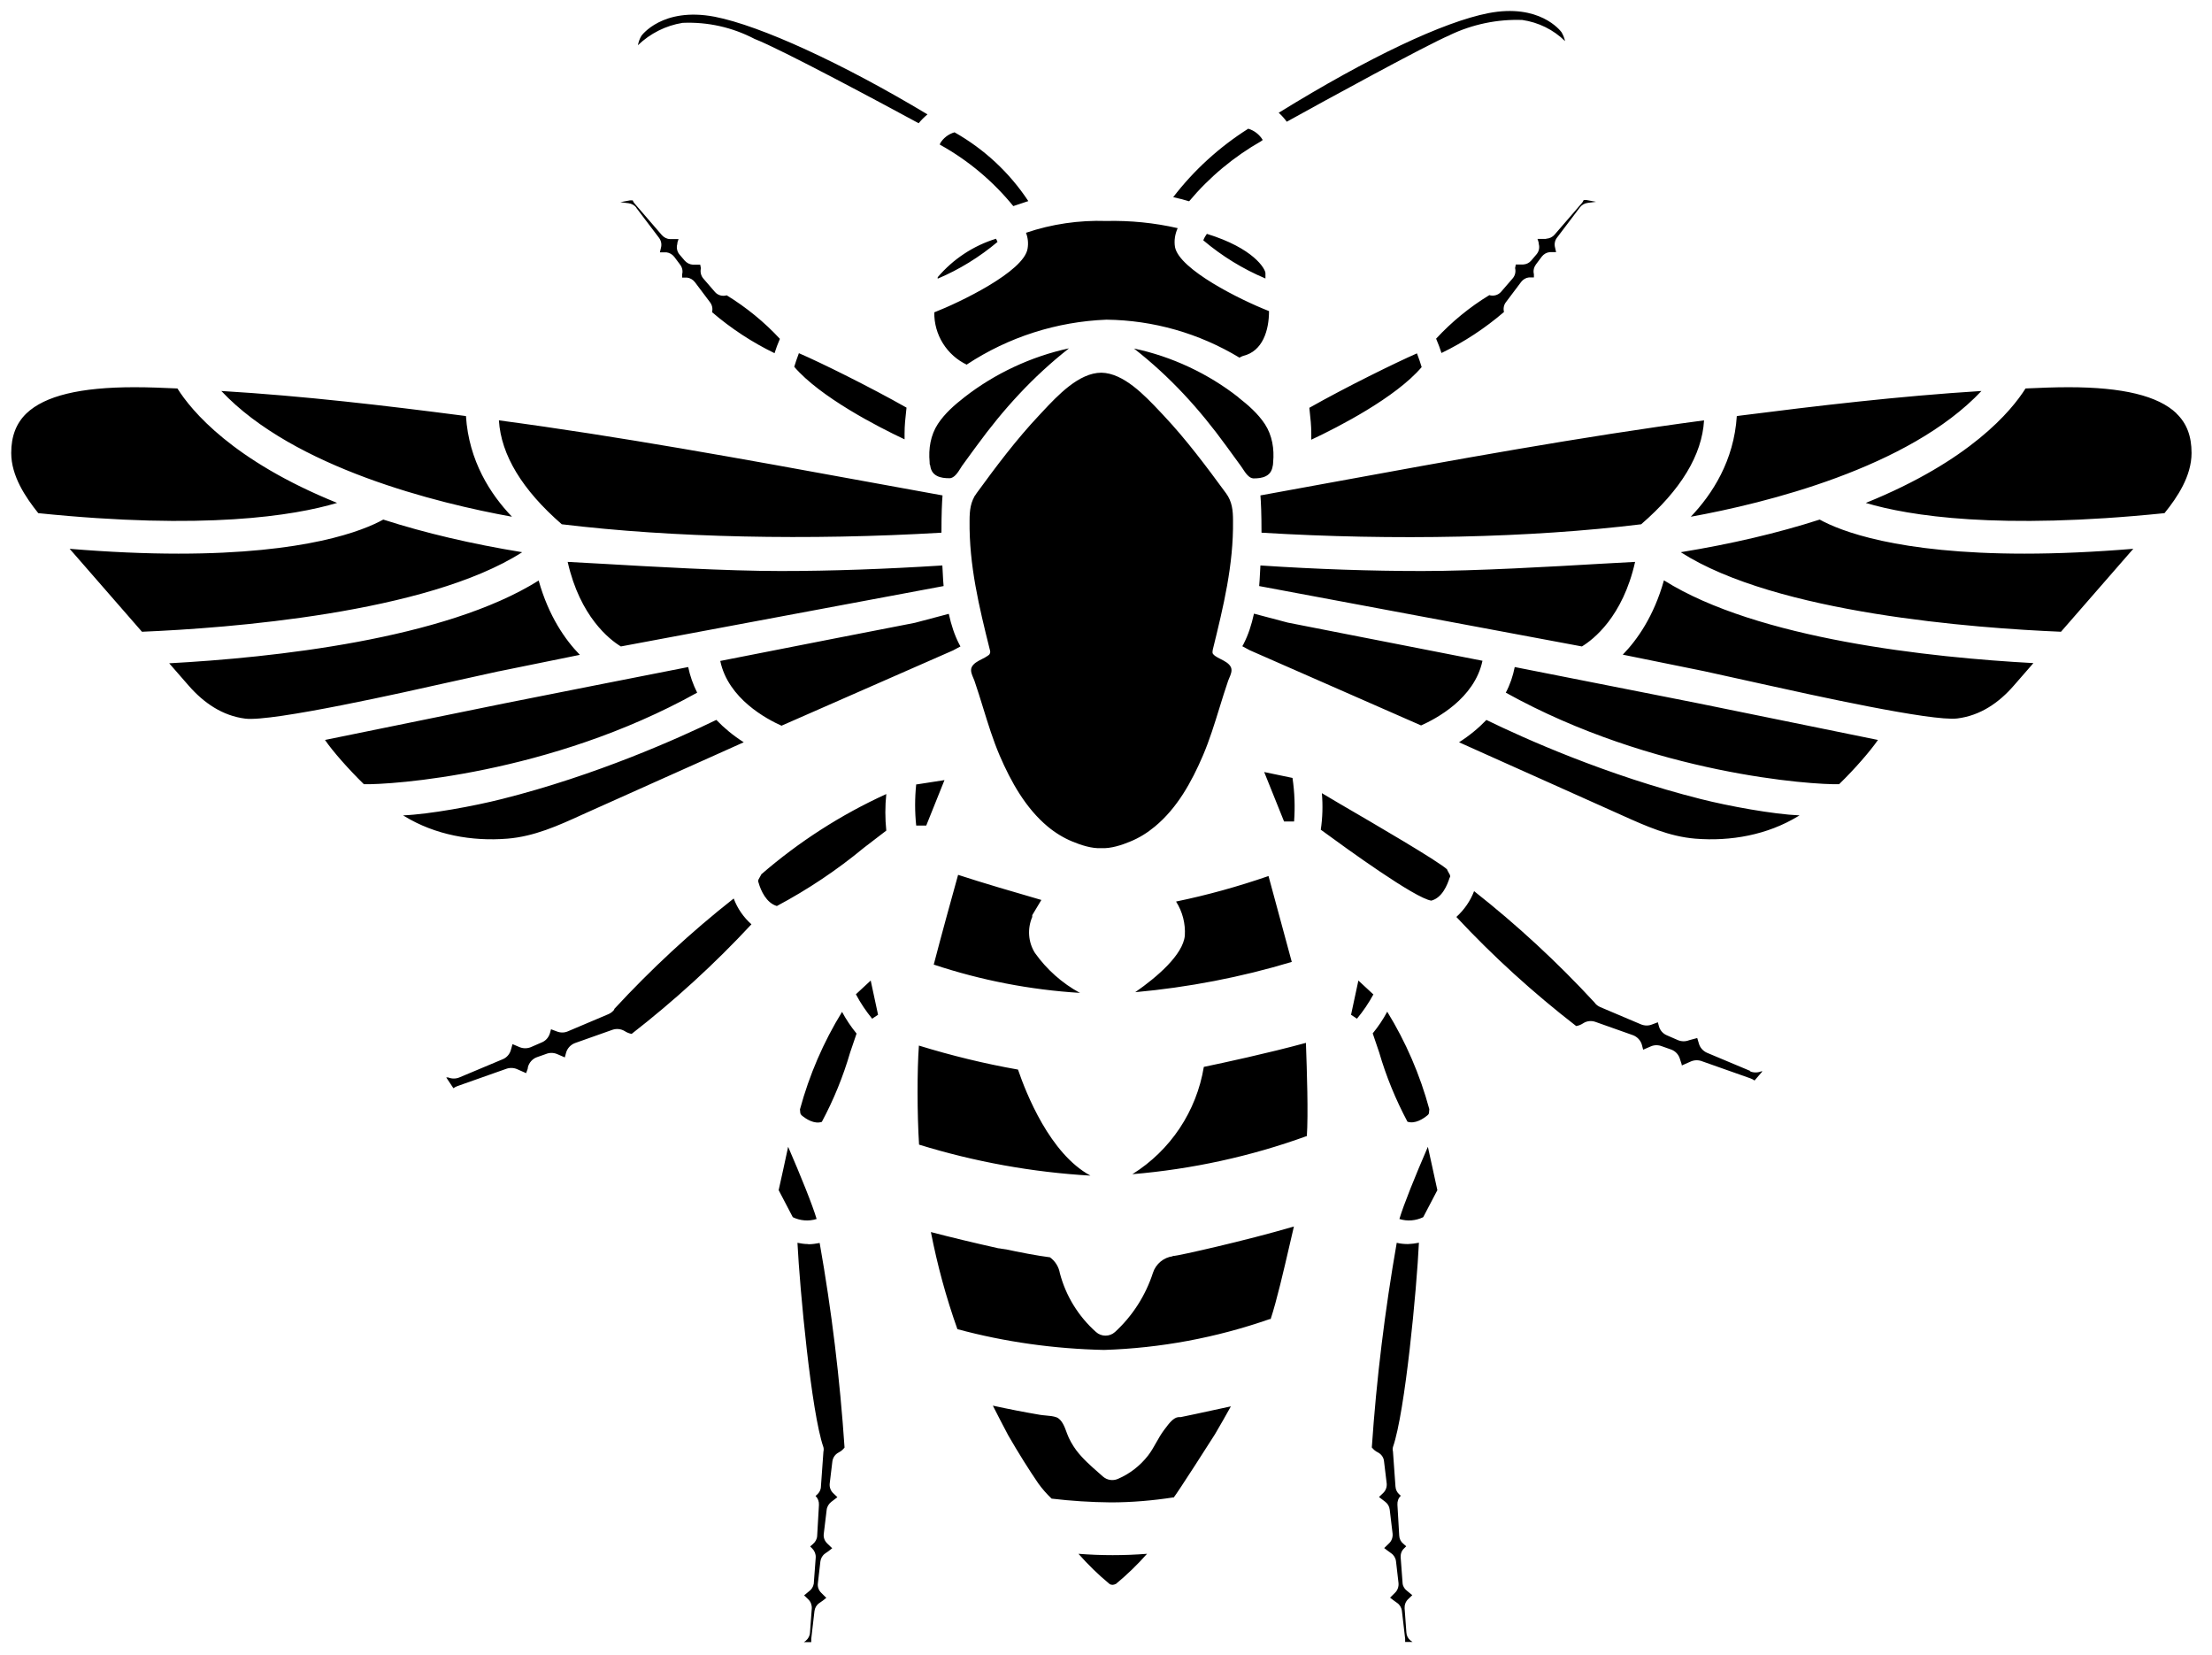 <svg width="123" height="92" viewBox="0 0 123 92" fill="none" xmlns="http://www.w3.org/2000/svg">
<path fill-rule="evenodd" clip-rule="evenodd" d="M84.647 1.11C83.263 1.061 81.878 1.349 80.623 1.947L80.613 1.957C79.369 2.475 73.672 5.592 71.551 6.767C71.421 6.588 71.272 6.418 71.103 6.269C76.122 3.172 80.265 1.22 82.755 0.732C85.597 0.179 86.758 1.696 86.825 1.784L86.828 1.788C86.917 1.937 86.987 2.106 87.027 2.286C86.38 1.648 85.543 1.24 84.647 1.11ZM41.963 2.166C43.397 2.714 49.313 5.891 51.075 6.847H51.085C51.235 6.667 51.394 6.508 51.573 6.359C46.863 3.53 42.292 1.429 39.742 0.931C36.824 0.373 35.669 1.987 35.669 1.987C35.57 2.146 35.51 2.325 35.47 2.515C36.157 1.857 37.024 1.419 37.96 1.27C39.354 1.21 40.728 1.519 41.963 2.166ZM56.345 11.457L56.344 11.458L56.354 11.468L56.345 11.457ZM57.18 11.179L56.345 11.457C55.221 10.078 53.85 8.926 52.3 8.062H52.27V7.982C52.45 7.673 52.739 7.454 53.077 7.355C54.73 8.291 56.135 9.595 57.18 11.179ZM85.961 13.28H85.493C85.499 13.299 85.506 13.319 85.514 13.341C85.536 13.403 85.563 13.478 85.563 13.559C85.623 13.768 85.573 13.987 85.433 14.146L85.145 14.485C85.035 14.615 84.876 14.694 84.697 14.704H84.288L84.248 14.903C84.298 15.113 84.248 15.322 84.109 15.481L83.472 16.218C83.312 16.407 83.053 16.477 82.814 16.407C81.719 17.074 80.723 17.891 79.856 18.827C79.976 19.106 80.076 19.375 80.155 19.624C81.41 19.016 82.575 18.25 83.631 17.343C83.581 17.154 83.621 16.945 83.74 16.796L84.587 15.67C84.697 15.531 84.846 15.441 85.025 15.421H85.294V15.242C85.244 15.053 85.294 14.854 85.404 14.704L85.732 14.266C85.842 14.127 85.991 14.037 86.17 14.017H86.529L86.469 13.758C86.419 13.569 86.459 13.36 86.579 13.21L87.853 11.527C87.963 11.388 88.112 11.298 88.292 11.278L88.75 11.219L88.212 11.119H88.063L88.05 11.145C88.024 11.198 87.996 11.255 87.953 11.298L86.439 13.051C86.32 13.181 86.16 13.26 85.981 13.27L85.961 13.28ZM79.05 20.401C78.99 20.201 78.9 19.923 78.791 19.644C77.586 20.172 74.847 21.516 72.806 22.671C72.812 22.73 72.819 22.789 72.825 22.848L72.825 22.848C72.87 23.248 72.915 23.655 72.915 24.115V24.444C74.429 23.737 77.616 22.094 79.05 20.411V20.401ZM50.299 24.424V24.105C50.299 23.645 50.344 23.238 50.389 22.838L50.397 22.764L50.408 22.661C48.367 21.506 45.628 20.152 44.423 19.634C44.313 19.923 44.224 20.192 44.164 20.391C45.608 22.074 48.795 23.717 50.299 24.424ZM36.645 13.22L35.37 11.537L35.39 11.547C35.281 11.408 35.121 11.318 34.952 11.298L34.494 11.239L35.032 11.139H35.181C35.211 11.209 35.241 11.268 35.291 11.318L36.804 13.071C36.924 13.2 37.083 13.29 37.263 13.29H37.731C37.725 13.309 37.718 13.329 37.71 13.351L37.71 13.351C37.688 13.413 37.661 13.488 37.661 13.569C37.601 13.768 37.651 13.997 37.79 14.156L38.079 14.495C38.199 14.624 38.358 14.704 38.527 14.714H38.936L38.975 14.913C38.926 15.113 38.975 15.332 39.115 15.491L39.752 16.228C39.912 16.417 40.171 16.487 40.41 16.417C41.495 17.084 42.501 17.901 43.367 18.837C43.248 19.106 43.148 19.385 43.069 19.634C41.814 19.026 40.649 18.259 39.593 17.353C39.643 17.164 39.603 16.965 39.483 16.805L38.637 15.68C38.527 15.541 38.368 15.451 38.199 15.431H37.93V15.252C37.98 15.073 37.94 14.873 37.82 14.714L37.492 14.276C37.382 14.137 37.223 14.047 37.053 14.027H36.695L36.755 13.768C36.804 13.579 36.765 13.38 36.645 13.22ZM61.692 88.051C61.074 87.543 60.496 86.975 59.969 86.378C61.233 86.478 62.508 86.478 63.783 86.378C63.245 86.986 62.658 87.553 62.03 88.071V88.051C61.931 88.121 61.791 88.121 61.692 88.051ZM42.332 48.614L42.182 48.883C42.152 48.943 42.152 49.012 42.182 49.072C42.302 49.5 42.611 50.197 43.198 50.367C44.921 49.451 46.544 48.365 48.048 47.12L49.283 46.174C49.213 45.497 49.213 44.82 49.283 44.142C46.763 45.288 44.413 46.801 42.322 48.614H42.332ZM33.847 56.372C33.976 56.312 34.086 56.223 34.165 56.113L34.145 56.103C36.197 53.882 38.418 51.821 40.798 49.949C41.007 50.506 41.346 50.994 41.784 51.383C39.732 53.593 37.502 55.625 35.121 57.477C34.982 57.447 34.852 57.398 34.733 57.318C34.534 57.199 34.285 57.169 34.056 57.248L31.974 57.985C31.735 58.075 31.546 58.274 31.477 58.523L31.407 58.782L30.969 58.593C30.769 58.513 30.55 58.513 30.361 58.593L29.853 58.772C29.604 58.862 29.425 59.071 29.355 59.32C29.355 59.403 29.323 59.481 29.294 59.55C29.278 59.59 29.263 59.626 29.256 59.658L28.738 59.429C28.539 59.35 28.32 59.35 28.12 59.429L25.441 60.375C25.362 60.405 25.282 60.445 25.212 60.495L24.814 59.897H24.924C25.123 59.977 25.342 59.977 25.541 59.897L27.961 58.882C28.18 58.792 28.349 58.593 28.409 58.364L28.499 58.045L28.897 58.214C29.096 58.294 29.315 58.294 29.515 58.214L30.132 57.946C30.351 57.856 30.511 57.667 30.58 57.438L30.64 57.218L30.959 57.338C31.158 57.418 31.377 57.418 31.566 57.338L33.847 56.372ZM52.529 43.366L52.519 43.367L52.52 43.366H52.529ZM52.519 43.367L51.504 45.895H50.946C50.866 45.138 50.866 44.362 50.946 43.605H50.986L52.519 43.367ZM52.141 15.411C52.998 14.405 54.123 13.659 55.388 13.27V13.28C55.395 13.295 55.403 13.31 55.41 13.324L55.41 13.324C55.432 13.366 55.453 13.405 55.467 13.449C54.471 14.286 53.346 14.983 52.141 15.491V15.411ZM65.536 78.779C65.253 78.796 64.992 79.146 64.811 79.389L64.811 79.389L64.809 79.391C64.78 79.43 64.754 79.465 64.729 79.496C64.563 79.716 64.428 79.956 64.293 80.194L64.293 80.194L64.293 80.194L64.293 80.195L64.293 80.195L64.293 80.195L64.293 80.195L64.293 80.195L64.293 80.195L64.293 80.195L64.293 80.195L64.293 80.195L64.293 80.195L64.293 80.195L64.293 80.195L64.293 80.195L64.293 80.195L64.293 80.195L64.293 80.195L64.293 80.195L64.293 80.195L64.293 80.195L64.293 80.195L64.293 80.195L64.293 80.195L64.293 80.195L64.293 80.195L64.293 80.196L64.292 80.196L64.292 80.196C64.153 80.442 64.015 80.688 63.843 80.911C63.404 81.478 62.817 81.936 62.16 82.215C61.881 82.335 61.562 82.285 61.333 82.086C61.263 82.023 61.192 81.961 61.12 81.899C60.666 81.501 60.201 81.094 59.839 80.612C59.63 80.323 59.451 80.014 59.331 79.686L59.309 79.624C59.201 79.326 59.051 78.91 58.744 78.789C58.573 78.726 58.358 78.707 58.153 78.689C58.035 78.678 57.919 78.668 57.818 78.65C56.941 78.501 56.075 78.331 55.208 78.142L55.238 78.2C55.489 78.693 55.768 79.239 56.065 79.795C56.642 80.791 57.197 81.677 57.728 82.454C57.947 82.763 58.206 83.052 58.475 83.311C59.56 83.44 60.666 83.51 61.761 83.52C62.926 83.52 64.102 83.42 65.257 83.241V83.261C65.496 82.962 67.358 80.054 67.557 79.735C67.876 79.188 68.165 78.69 68.444 78.182C66.87 78.53 65.655 78.779 65.655 78.779H65.536ZM64.112 70.753C64.271 70.265 64.709 69.896 65.227 69.836L65.207 69.816H65.297C65.476 69.816 69.25 68.98 71.949 68.183C71.876 68.493 71.796 68.838 71.712 69.201C71.386 70.611 70.995 72.302 70.655 73.332H70.595C67.627 74.368 64.53 74.945 61.393 75.045C58.634 74.985 55.896 74.607 53.237 73.89C52.609 72.127 52.121 70.324 51.763 68.492C52.828 68.771 54.193 69.099 55.487 69.388H55.467C55.67 69.407 55.864 69.445 56.048 69.511C55.944 69.474 55.84 69.436 55.726 69.408C56.732 69.627 57.678 69.806 58.385 69.896C58.674 70.105 58.873 70.424 58.933 70.772C59.262 72.037 59.969 73.183 60.945 74.049C61.243 74.318 61.702 74.318 62 74.049C62.976 73.153 63.703 72.017 64.112 70.753ZM53.764 20.261C56.075 18.738 58.754 17.881 61.522 17.771C64.132 17.801 66.681 18.528 68.922 19.883C68.991 19.843 69.061 19.803 69.131 19.783C70.216 19.524 70.565 18.359 70.565 17.294C68.952 16.666 65.585 14.983 65.337 13.738C65.277 13.38 65.337 13.011 65.486 12.683C64.181 12.384 62.847 12.254 61.512 12.284C59.999 12.234 58.485 12.454 57.051 12.941C57.16 13.22 57.19 13.519 57.14 13.818C56.941 15.103 53.336 16.825 51.952 17.363C51.932 18.608 52.649 19.753 53.774 20.281L53.764 20.261ZM70.296 42.918L71.87 43.246C71.989 44.043 72.019 44.86 71.959 45.666H71.401L70.296 42.918ZM70.127 7.843L70.216 7.783C70.037 7.484 69.748 7.255 69.41 7.155C67.806 8.171 66.392 9.456 65.237 10.96C65.536 11.029 65.835 11.099 66.123 11.189C67.249 9.844 68.613 8.709 70.137 7.843H70.127ZM70.525 48.704C68.852 49.281 67.139 49.759 65.396 50.118C65.755 50.685 65.924 51.343 65.884 52.01C65.785 53.076 64.331 54.321 63.126 55.157C66.073 54.888 68.991 54.33 71.83 53.474L70.535 48.694L70.525 48.704ZM66.91 13.36C66.96 13.23 67.029 13.111 67.109 13.001C69.709 13.798 70.356 14.943 70.366 15.182V15.481C69.111 14.953 67.946 14.236 66.91 13.36ZM60.068 55.207L60.048 55.196L60.068 55.197V55.207ZM60.048 55.196C57.286 55.025 54.554 54.498 51.922 53.623C52.33 52.05 52.948 49.809 53.276 48.634C54.639 49.081 56.419 49.599 57.892 50.026L57.897 50.028H57.907L57.399 50.875V50.974C57.12 51.622 57.17 52.379 57.549 52.976C58.202 53.896 59.06 54.658 60.048 55.196ZM62.966 65.275C65.088 63.951 66.532 61.78 66.94 59.31C67.996 59.091 70.495 58.553 72.617 57.975L72.62 58.073C72.67 59.51 72.754 61.899 72.666 63.204V63.154C69.539 64.289 66.283 64.996 62.966 65.275ZM80.474 48.335C79.922 47.841 76.534 45.868 74.571 44.725L74.409 44.63L73.503 44.093C73.563 44.77 73.543 45.457 73.443 46.124C74.967 47.24 78.681 49.929 79.588 50.068C80.195 49.909 80.484 49.192 80.613 48.773H80.633C80.643 48.704 80.633 48.634 80.594 48.584L80.464 48.345L80.474 48.335ZM94.914 58.523L97.334 59.539L97.314 59.559C97.513 59.639 97.733 59.639 97.932 59.559H98.001L97.563 60.067C97.494 60.017 97.414 59.977 97.334 59.947L94.655 59.001C94.456 58.921 94.237 58.921 94.038 59.001L93.52 59.23C93.52 59.183 93.499 59.126 93.474 59.057C93.457 59.008 93.437 58.953 93.421 58.892C93.351 58.633 93.171 58.434 92.922 58.344L92.415 58.165C92.216 58.085 91.996 58.085 91.807 58.165L91.369 58.354L91.299 58.085C91.23 57.836 91.04 57.637 90.801 57.547L88.72 56.81C88.501 56.73 88.242 56.75 88.043 56.88C87.923 56.96 87.784 57.019 87.644 57.039C85.264 55.197 83.033 53.175 80.982 50.974C81.42 50.576 81.759 50.088 81.968 49.54C84.358 51.422 86.599 53.494 88.66 55.725C88.74 55.844 88.849 55.924 88.979 55.984L91.259 56.95C91.459 57.029 91.678 57.029 91.867 56.95L92.186 56.83L92.245 57.049C92.305 57.278 92.474 57.468 92.694 57.557L93.311 57.826C93.51 57.906 93.729 57.906 93.928 57.826L94.376 57.706L94.466 58.005C94.526 58.234 94.695 58.423 94.914 58.523ZM56.603 59.459C54.74 59.131 52.908 58.682 51.095 58.125V58.145C50.996 59.489 50.996 61.899 51.105 63.632C54.203 64.588 57.399 65.166 60.636 65.355C58.385 64.14 57.061 60.794 56.603 59.449V59.459ZM44.931 69.159C44.732 69.159 44.542 69.129 44.343 69.089C44.473 71.659 45.11 78.51 45.787 80.453C45.807 80.532 45.807 80.622 45.787 80.701L45.648 82.643C45.648 82.813 45.558 82.982 45.429 83.092L45.349 83.161C45.479 83.291 45.548 83.47 45.538 83.659L45.439 85.382C45.429 85.561 45.339 85.721 45.21 85.83L45.05 85.97L45.17 86.089C45.299 86.219 45.369 86.398 45.359 86.587L45.25 88.041C45.22 88.21 45.13 88.36 44.991 88.459L44.712 88.688L44.941 88.907C45.08 89.037 45.15 89.226 45.14 89.415L45.04 90.76C45.031 90.939 44.941 91.099 44.811 91.208L44.702 91.288H45.11V91.108L45.289 89.565C45.309 89.385 45.409 89.216 45.558 89.117C45.698 89.027 45.827 88.927 45.947 88.828L45.678 88.559C45.528 88.419 45.449 88.22 45.479 88.011L45.618 86.806C45.638 86.627 45.738 86.458 45.887 86.358C46.026 86.268 46.156 86.169 46.275 86.069L46.006 85.81C45.857 85.671 45.777 85.472 45.807 85.263L45.967 83.938C45.986 83.759 46.086 83.6 46.225 83.49L46.564 83.231L46.335 83.012C46.186 82.873 46.116 82.673 46.136 82.474L46.285 81.239C46.315 81.03 46.435 80.851 46.624 80.751C46.753 80.681 46.873 80.592 46.962 80.472C46.704 76.658 46.245 72.864 45.578 69.099C45.369 69.139 45.16 69.169 44.951 69.169L44.931 69.159ZM43.825 63.752C44.532 65.385 45.18 66.988 45.409 67.765C44.971 67.904 44.493 67.865 44.084 67.665L43.298 66.162C43.467 65.405 43.646 64.598 43.825 63.752ZM44.483 61.67L44.503 61.889C44.503 61.889 44.542 61.979 44.582 62.009C44.821 62.208 45.279 62.507 45.698 62.367C46.355 61.142 46.883 59.848 47.271 58.513L47.63 57.458C47.321 57.079 47.052 56.681 46.823 56.252C45.787 57.935 45.001 59.758 44.483 61.67ZM47.59 55.267H47.6L48.416 54.51L48.825 56.412L48.496 56.631C48.158 56.213 47.849 55.764 47.59 55.267ZM76.281 80.472L76.271 80.462V80.482L76.281 80.472ZM78.293 69.159C78.492 69.149 78.691 69.129 78.881 69.089L78.9 69.079C78.781 71.649 78.134 78.501 77.457 80.442C77.436 80.522 77.436 80.612 77.457 80.692L77.596 82.633C77.606 82.813 77.686 82.972 77.815 83.082L77.895 83.151C77.755 83.281 77.695 83.46 77.705 83.649L77.805 85.372C77.815 85.551 77.895 85.711 78.034 85.82L78.193 85.96L78.074 86.079C77.934 86.209 77.875 86.388 77.885 86.577L77.994 88.031C78.014 88.2 78.114 88.35 78.253 88.449L78.532 88.678L78.303 88.898C78.163 89.027 78.094 89.216 78.104 89.405L78.203 90.75C78.213 90.929 78.293 91.088 78.432 91.198L78.542 91.278H78.134V91.099L77.954 89.555C77.934 89.376 77.835 89.206 77.686 89.107C77.556 89.017 77.427 88.918 77.297 88.818L77.566 88.549C77.715 88.41 77.785 88.2 77.765 88.001L77.626 86.796C77.606 86.617 77.506 86.448 77.357 86.348C77.227 86.258 77.098 86.159 76.969 86.059L77.237 85.8C77.387 85.661 77.457 85.452 77.436 85.253L77.277 83.928C77.257 83.749 77.168 83.59 77.018 83.48L76.68 83.221L76.909 83.002C77.058 82.862 77.128 82.663 77.108 82.464L76.959 81.229C76.939 81.02 76.809 80.841 76.62 80.741C76.49 80.681 76.371 80.582 76.281 80.462C76.54 76.648 77.008 72.854 77.666 69.089C77.865 69.139 78.084 69.159 78.293 69.159ZM77.815 67.765C78.253 67.904 78.721 67.865 79.139 67.665L79.926 66.162C79.844 65.793 79.761 65.412 79.676 65.02L79.676 65.017L79.676 65.017C79.587 64.607 79.495 64.184 79.398 63.752C78.691 65.385 78.044 66.988 77.815 67.765ZM79.379 61.999C79.139 62.198 78.681 62.497 78.263 62.357C77.606 61.122 77.078 59.838 76.69 58.503L76.331 57.447C76.64 57.069 76.909 56.671 77.138 56.242C78.174 57.926 78.96 59.748 79.478 61.66L79.458 61.879C79.448 61.929 79.418 61.969 79.379 61.999ZM76.351 55.267L75.534 54.51L75.126 56.412L75.455 56.631C75.803 56.213 76.112 55.755 76.371 55.276H76.351V55.267ZM54.183 27.601C54.183 27.601 54.143 27.631 54.143 27.651C54.153 27.631 54.173 27.611 54.183 27.601ZM54.212 27.541C54.212 27.541 54.183 27.581 54.173 27.591C54.178 27.586 54.183 27.581 54.188 27.577C54.202 27.565 54.212 27.556 54.212 27.541ZM52.101 26.456C51.832 26.316 51.753 26.097 51.713 25.828H51.703C51.693 25.778 51.693 25.739 51.693 25.689C51.623 24.942 51.743 24.195 52.151 23.568C52.539 22.98 53.077 22.512 53.625 22.084C55.308 20.769 57.35 19.813 59.441 19.365C57.429 20.948 55.806 22.731 54.302 24.793C54.212 24.915 54.122 25.038 54.031 25.161L54.031 25.161C53.849 25.407 53.668 25.652 53.495 25.898C53.471 25.934 53.444 25.977 53.415 26.024C53.268 26.259 53.064 26.585 52.798 26.585C52.559 26.585 52.31 26.565 52.101 26.456ZM68.872 22.094C67.189 20.769 65.147 19.813 63.056 19.375C65.068 20.948 66.691 22.731 68.195 24.802L69.001 25.908C69.031 25.949 69.064 25.999 69.099 26.052L69.099 26.052L69.099 26.052C69.25 26.284 69.448 26.587 69.698 26.595C69.938 26.595 70.186 26.575 70.396 26.466C70.665 26.326 70.744 26.097 70.784 25.838C70.784 25.819 70.786 25.798 70.789 25.776C70.791 25.751 70.794 25.725 70.794 25.699C70.864 24.962 70.744 24.205 70.336 23.578C69.948 22.99 69.41 22.522 68.862 22.094H68.872ZM27.991 39.113C31.297 38.456 34.912 37.739 38.268 37.082C38.368 37.57 38.537 38.048 38.766 38.506C30.57 43.067 21.677 43.635 20.233 43.595C19.377 42.758 18.49 41.752 18.072 41.135L27.991 39.113ZM28.22 46.622C29.715 46.498 31.027 45.902 32.367 45.292L32.552 45.208C33.189 44.924 33.827 44.638 34.464 44.352C35.102 44.065 35.739 43.779 36.376 43.495C36.979 43.226 37.584 42.955 38.188 42.684L38.194 42.681L38.203 42.677L38.204 42.677C38.804 42.408 39.404 42.139 40.001 41.872C40.225 41.772 40.452 41.67 40.678 41.568C40.905 41.466 41.132 41.364 41.356 41.264C40.778 40.896 40.27 40.478 39.832 40.02C37.741 41.035 33.169 43.097 27.901 44.421C26.368 44.81 23.878 45.268 22.414 45.328C22.426 45.336 22.438 45.342 22.449 45.348C22.466 45.357 22.482 45.365 22.494 45.377C24.197 46.413 26.238 46.782 28.21 46.622H28.22ZM32.243 36.404L27.732 37.321H27.722C27.214 37.435 26.703 37.547 26.191 37.659L26.19 37.659L26.189 37.66L26.189 37.66L26.188 37.66L26.188 37.66C25.767 37.752 25.345 37.844 24.924 37.938C22.623 38.456 15.134 40.139 13.64 39.95C12.366 39.791 11.33 39.074 10.493 38.117L9.408 36.873C15.114 36.564 24.744 35.548 29.953 32.272C30.511 34.263 31.437 35.578 32.243 36.404ZM21.308 28.886C20.193 29.503 17.026 30.778 9.926 30.778C8.073 30.778 6.032 30.688 3.871 30.509C3.91 30.554 3.948 30.596 3.985 30.638C4.022 30.681 4.06 30.723 4.1 30.768L7.894 35.12C12.664 34.921 23.729 34.094 29.037 30.698C26.228 30.24 23.639 29.633 21.319 28.886H21.308ZM25.91 23.129C26.069 25.629 27.274 27.481 28.469 28.726C24.346 27.979 16.349 26.027 12.306 21.735C16.937 22.014 21.458 22.552 25.68 23.099L25.91 23.129ZM18.749 27.959C12.933 25.609 10.643 22.831 9.866 21.596L9.716 21.589L9.716 21.589H9.716C9.069 21.56 8.298 21.526 7.476 21.526C4.458 21.526 2.496 22.004 1.471 22.98C0.903 23.528 0.624 24.245 0.624 25.181C0.624 26.466 1.421 27.641 2.128 28.527C11.36 29.473 16.329 28.677 18.739 27.959H18.749ZM52.998 36.156L43.467 40.338V40.348C42.64 39.98 40.489 38.844 40.051 36.743C44.762 35.817 48.715 35.04 50.219 34.751L50.876 34.622L52.758 34.124C52.898 34.761 53.077 35.299 53.326 35.787C53.356 35.837 53.386 35.897 53.386 35.897L53.406 35.937L52.998 36.156ZM52.4 31.435C49.253 31.634 46.236 31.744 43.407 31.744C40.41 31.744 36.117 31.495 33.558 31.345C32.721 31.296 31.965 31.256 31.566 31.236C32.253 34.283 33.897 35.558 34.524 35.937L52.47 32.58C52.451 32.407 52.436 32.115 52.423 31.851L52.423 31.851C52.415 31.69 52.408 31.541 52.4 31.435ZM52.35 29.613C44.971 30.051 37.392 29.891 31.238 29.145C29.037 27.232 27.861 25.291 27.742 23.368C34.402 24.254 41.241 25.503 48.168 26.769C49.578 27.027 50.993 27.285 52.41 27.541C52.38 27.92 52.35 28.527 52.35 29.613ZM84.228 37.082C84.129 37.58 83.969 38.058 83.731 38.506C91.927 43.057 100.82 43.635 102.264 43.595C103.13 42.758 104.007 41.742 104.425 41.135L94.506 39.113L92.565 38.728C89.813 38.183 86.939 37.613 84.228 37.082ZM82.652 40.023L82.655 40.02H82.645L82.652 40.023ZM81.131 41.264C81.707 40.897 82.214 40.48 82.652 40.023C84.756 41.05 89.323 43.098 94.576 44.421C96.109 44.81 98.609 45.268 100.063 45.328C100.051 45.34 100.035 45.348 100.018 45.357C100.007 45.363 99.995 45.37 99.983 45.377C98.28 46.413 96.239 46.782 94.267 46.622C92.816 46.502 91.536 45.927 90.237 45.344L90.069 45.268L89.935 45.208C89.297 44.924 88.66 44.638 88.023 44.352C87.385 44.065 86.748 43.779 86.111 43.495C85.508 43.226 84.903 42.955 84.299 42.684L84.294 42.682C83.69 42.411 83.087 42.14 82.486 41.872C82.262 41.772 82.035 41.67 81.809 41.568C81.582 41.466 81.355 41.364 81.131 41.264ZM90.244 36.395L94.755 37.311C95.223 37.415 95.689 37.517 96.155 37.62C96.62 37.722 97.085 37.824 97.553 37.928L97.994 38.026L97.995 38.026C100.688 38.623 107.437 40.118 108.837 39.94C110.121 39.781 111.157 39.063 111.984 38.108L113.069 36.863C107.363 36.554 97.733 35.538 92.524 32.262C91.966 34.253 91.04 35.568 90.234 36.395H90.244ZM93.46 30.698C96.269 30.24 98.858 29.633 101.178 28.886H101.188C102.304 29.503 105.481 30.778 112.571 30.778C114.424 30.778 116.455 30.688 118.626 30.509C118.609 30.529 118.591 30.548 118.573 30.567L118.549 30.594C118.496 30.651 118.444 30.707 118.397 30.768L114.603 35.12C109.833 34.921 98.768 34.104 93.46 30.698ZM110.181 21.735C105.56 22.024 101.029 22.562 96.806 23.099L96.577 23.129C96.418 25.619 95.213 27.471 94.018 28.726C98.131 27.979 106.138 26.027 110.181 21.735ZM115.021 21.526C118.039 21.526 120.001 22.004 121.026 22.98H121.016C121.594 23.528 121.863 24.245 121.863 25.181C121.863 26.466 121.076 27.641 120.359 28.527C111.117 29.473 106.158 28.677 103.748 27.959C109.564 25.609 111.854 22.831 112.631 21.596L112.806 21.588L112.806 21.588L112.806 21.588L112.807 21.588C113.457 21.559 114.218 21.526 115.021 21.526ZM82.436 36.733L82.434 36.733L82.436 36.723V36.733ZM82.434 36.733C79.974 36.249 77.72 35.809 75.914 35.456L75.911 35.456C74.261 35.133 72.986 34.884 72.268 34.741L71.611 34.612L69.728 34.114C69.589 34.751 69.41 35.289 69.161 35.777C69.148 35.799 69.14 35.815 69.134 35.83C69.125 35.848 69.118 35.864 69.101 35.887L69.081 35.926L69.489 36.146L79.02 40.328C79.845 39.96 81.991 38.838 82.434 36.733ZM88.929 31.345C89.766 31.296 90.522 31.256 90.921 31.236C90.234 34.293 88.59 35.558 87.963 35.937L70.017 32.58C70.036 32.402 70.05 32.112 70.064 31.851C70.072 31.691 70.079 31.541 70.087 31.435C73.234 31.644 76.251 31.744 79.08 31.744C82.077 31.744 86.37 31.495 88.929 31.345ZM70.147 29.613C77.526 30.061 85.105 29.901 91.259 29.145C93.47 27.232 94.645 25.291 94.755 23.368C87.878 24.282 80.811 25.578 73.654 26.889C72.467 27.107 71.278 27.324 70.087 27.541C70.117 27.92 70.147 28.517 70.147 29.613ZM62.847 46.782C62.379 46.981 61.761 47.18 61.243 47.15H61.233C60.716 47.18 60.108 46.981 59.63 46.782C59.142 46.582 58.674 46.294 58.266 45.955C57.031 44.929 56.214 43.455 55.587 42.001C55.218 41.136 54.943 40.243 54.667 39.35C54.511 38.844 54.355 38.339 54.183 37.839C54.165 37.791 54.144 37.741 54.122 37.69C54.042 37.504 53.953 37.299 54.023 37.112C54.111 36.888 54.37 36.756 54.608 36.636C54.72 36.579 54.827 36.525 54.91 36.464C54.959 36.434 55.019 36.395 55.039 36.335C55.079 36.265 55.059 36.185 55.039 36.116C54.442 33.726 53.884 31.425 53.914 28.945C53.914 28.378 53.964 27.88 54.302 27.422C55.398 25.918 56.513 24.434 57.788 23.08C57.847 23.016 57.909 22.95 57.973 22.882C58.806 21.991 59.995 20.719 61.243 20.719C62.477 20.738 63.659 21.99 64.492 22.871C64.56 22.943 64.626 23.013 64.689 23.08C65.964 24.434 67.079 25.928 68.175 27.422C68.513 27.88 68.563 28.378 68.563 28.945C68.593 31.417 68.029 33.711 67.444 36.092L67.438 36.116C67.436 36.126 67.435 36.136 67.433 36.147C67.423 36.209 67.412 36.275 67.438 36.335C67.468 36.385 67.517 36.424 67.567 36.464C67.65 36.525 67.757 36.579 67.869 36.636C68.107 36.756 68.365 36.888 68.454 37.112C68.524 37.299 68.435 37.504 68.355 37.69C68.333 37.741 68.312 37.791 68.294 37.839C68.122 38.339 67.966 38.844 67.81 39.349C67.534 40.243 67.259 41.136 66.89 42.001C66.263 43.465 65.456 44.929 64.211 45.955C63.803 46.294 63.345 46.582 62.847 46.782Z" fill="black"/>
</svg>
